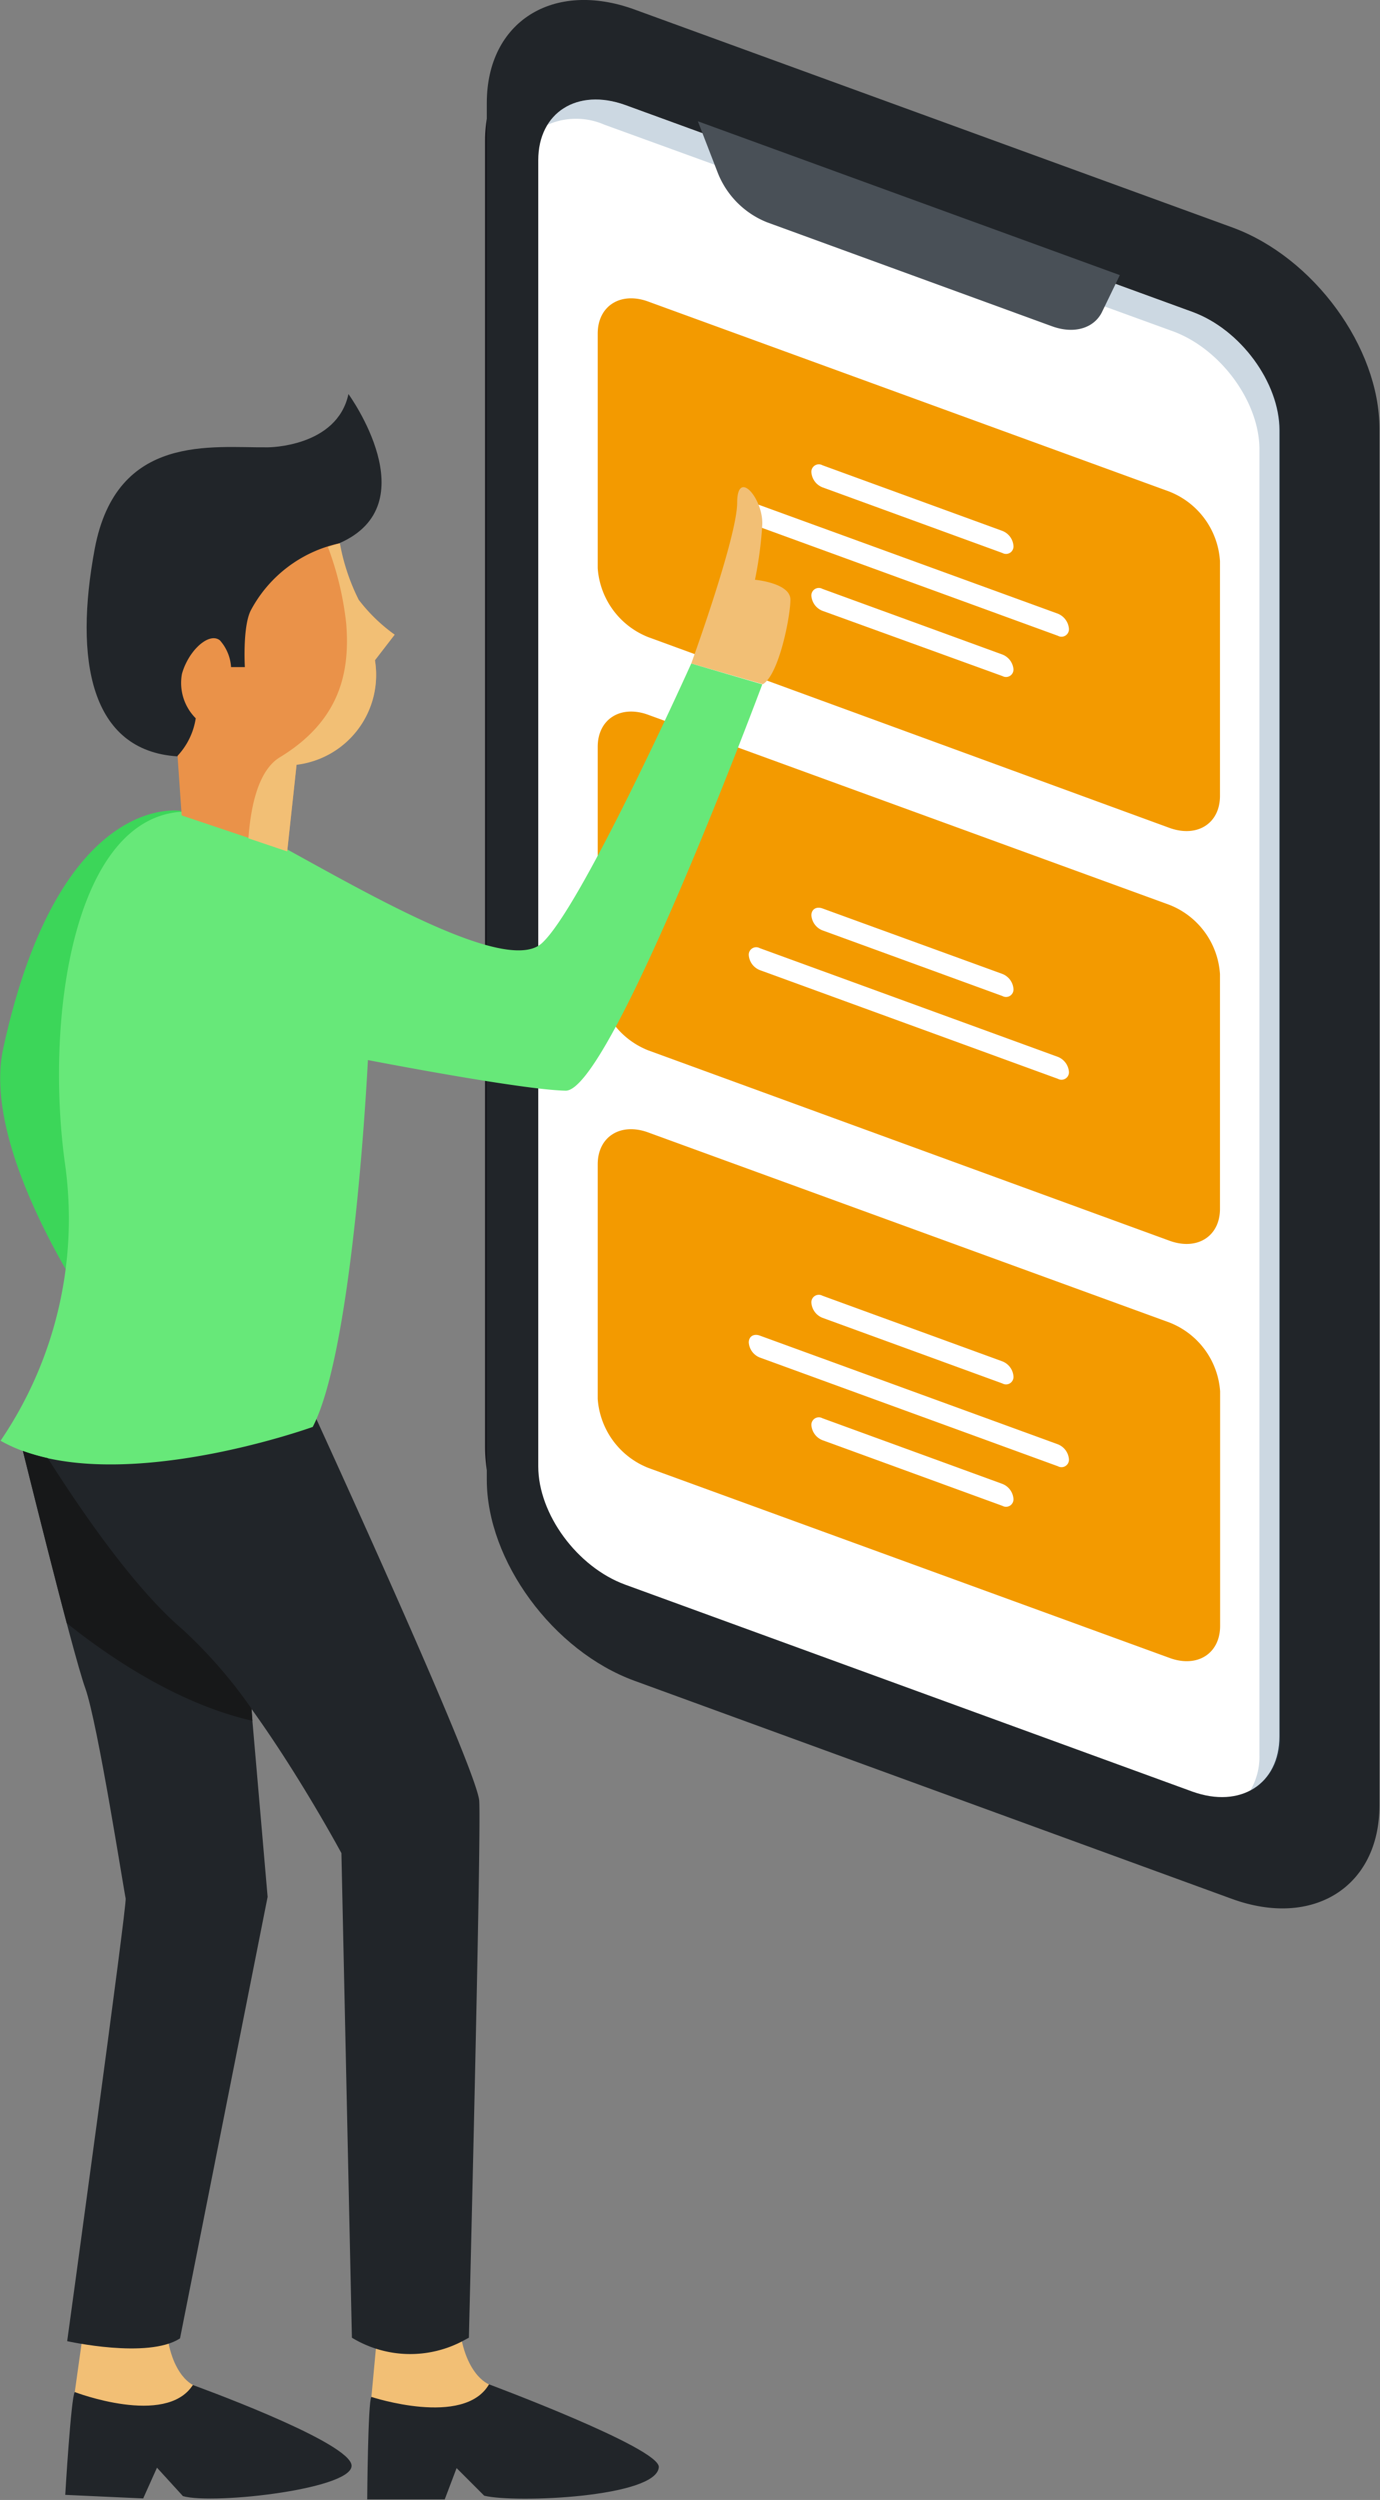 <svg xmlns="http://www.w3.org/2000/svg" viewBox="0 0 100.04 181.19"><rect x="0" y="0" width="100.04" height="181.19" fill="#808080" stroke="none"/><defs><style>.cls-1{fill:#17161c;}.cls-2{fill:#212529;}.cls-3{fill:#fff;}.cls-4{fill:#34648c;opacity:0.25;}.cls-5{fill:#495057;}.cls-6{fill:#f39a00;}.cls-7{fill:#f2bf75;}.cls-8{fill:#3cd659;}.cls-9{fill:#67e879;}.cls-10{fill:#ea9249;}.cls-11{fill:#171819;}</style></defs><title>Asset 1</title><g id="Layer_2" data-name="Layer 2"><g id="OBJECTS"><path class="cls-1" d="M45.32,118.69c-5.6-2-10.16-8.24-10.16-13.82V10.2c0-5.58,4.56-8.45,10.16-6.41l41.13,15c5.6,2,10.15,8.24,10.15,13.82v94.67c0,5.58-4.55,8.46-10.15,6.41Z"/><path class="cls-2" d="M46,121.82c-5.9-2.15-10.71-8.69-10.71-14.57V7.46c0-5.89,4.81-8.92,10.71-6.77l43.35,15.8C95.24,18.65,100,25.18,100,31.06v99.8c0,5.88-4.8,8.92-10.71,6.76Z"/><path class="cls-3" d="M45.32,114.85c-3.47-1.27-6.3-5.11-6.3-8.57V11.61c0-3.46,2.83-5.25,6.3-4l41.13,15c3.47,1.27,6.3,5.11,6.3,8.57v94.67c0,3.46-2.83,5.25-6.31,4Z"/><path class="cls-4" d="M86.45,22.62l-41.13-15c-2.46-.9-4.59-.26-5.62,1.42a5.13,5.13,0,0,1,4.12,0L85,24c3.47,1.26,6.3,5.11,6.3,8.57v94.67a4.78,4.78,0,0,1-.68,2.56,4.17,4.17,0,0,0,2.18-3.94V31.19C92.75,27.73,89.92,23.89,86.45,22.62Z"/><path class="cls-5" d="M81.18,19.94,50.59,8.79,52,12.44a6.38,6.38,0,0,0,3.6,3.67l20.67,7.54c1.57.57,3,.16,3.6-1Z"/><path class="cls-6" d="M84.77,35.63,47,21.86c-2-.74-3.67.3-3.67,2.32v17a5.81,5.81,0,0,0,3.67,5L84.77,60c2,.73,3.67-.3,3.67-2.32v-17A5.8,5.8,0,0,0,84.77,35.63Z"/><path class="cls-6" d="M84.77,65.58,47,51.81c-2-.74-3.67.3-3.67,2.32v17a5.81,5.81,0,0,0,3.67,5L84.77,89.92c2,.74,3.67-.3,3.67-2.31v-17A5.79,5.79,0,0,0,84.77,65.58Z"/><path class="cls-6" d="M84.77,95.85,47,82.08c-2-.74-3.67.29-3.67,2.31v17a5.82,5.82,0,0,0,3.67,5l37.78,13.77c2,.74,3.67-.3,3.67-2.32v-17A5.79,5.79,0,0,0,84.77,95.85Z"/><path class="cls-3" d="M72.67,38.48,59.62,33.72a.54.54,0,0,0-.8.51h0a1.27,1.27,0,0,0,.8,1.09l13.05,4.76a.54.54,0,0,0,.8-.51h0A1.27,1.27,0,0,0,72.67,38.48Z"/><path class="cls-3" d="M72.67,47.44,59.62,42.68a.54.54,0,0,0-.8.51h0a1.27,1.27,0,0,0,.8,1.08L72.67,49a.54.54,0,0,0,.8-.5h0A1.27,1.27,0,0,0,72.67,47.44Z"/><path class="cls-3" d="M76.69,44.48,55.08,36.61c-.44-.16-.8.06-.8.5h0a1.27,1.27,0,0,0,.8,1.09l21.61,7.88a.54.54,0,0,0,.8-.51h0A1.29,1.29,0,0,0,76.69,44.48Z"/><path class="cls-3" d="M72.67,70.59,59.62,65.84c-.44-.16-.8.06-.8.5h0a1.27,1.27,0,0,0,.8,1.09l13.05,4.76a.54.54,0,0,0,.8-.51h0A1.27,1.27,0,0,0,72.67,70.59Z"/><path class="cls-3" d="M76.69,76.6,55.08,68.72a.54.54,0,0,0-.8.51h0a1.27,1.27,0,0,0,.8,1.08l21.61,7.88a.54.54,0,0,0,.8-.5h0A1.27,1.27,0,0,0,76.69,76.6Z"/><path class="cls-3" d="M72.67,98.67,59.62,93.91a.54.54,0,0,0-.8.51h0a1.27,1.27,0,0,0,.8,1.09l13.05,4.76a.54.54,0,0,0,.8-.51h0A1.27,1.27,0,0,0,72.67,98.67Z"/><path class="cls-3" d="M72.67,107.55l-13.05-4.76a.54.54,0,0,0-.8.5h0a1.27,1.27,0,0,0,.8,1.09l13.05,4.76a.54.54,0,0,0,.8-.5h0A1.27,1.27,0,0,0,72.67,107.55Z"/><path class="cls-3" d="M76.69,104.68,55.08,96.8c-.44-.16-.8.06-.8.5h0a1.27,1.27,0,0,0,.8,1.09l21.61,7.88a.54.54,0,0,0,.8-.51h0A1.27,1.27,0,0,0,76.69,104.68Z"/><path class="cls-7" d="M35.45,172.81s-2-.71-2.22-5.05H27.48l-.56,6,4.29,3.58L35,175.43Z"/><path class="cls-2" d="M26.92,173.72s6.71,2.22,8.53-.91c0,0,12.4,4.62,12.31,6-.14,2.18-10.39,2.63-12.66,2.07l-2-2-.86,2.27H26.62S26.67,174.07,26.92,173.72Z"/><path class="cls-7" d="M14,172.86s-1.93-.8-2-5.15l-5.75-.26-.83,5.92,4.12,3.78,3.82-1.69Z"/><path class="cls-2" d="M5.42,173.37s6.6,2.53,8.56-.51c0,0,10.85,3.91,11.48,5.7s-10,3-12.2,2.35l-1.88-2.06-1,2.23-5.65-.26S5.15,173.71,5.42,173.37Z"/><path class="cls-2" d="M1.54,104.68s3.73,15.14,4.64,17.67S9,137.18,9.11,137.59s-4.24,32.09-4.24,32.09,5.85,1.31,8.18-.2l6.35-32L16.68,106Z"/><path class="cls-2" d="M2.35,103.88s5.75,9.84,10.9,14.23,11.5,16.2,11.5,16.2l.76,35.12h0a8.14,8.14,0,0,0,8.09.21l.39-.21s.91-36.49.75-38.91-13-30.28-13-30.28Z"/><path class="cls-2" d="M24.6,39.38S20.1,55.29,12.87,54.82c-6.33-.4-7.51-7-6-15.06,1.59-8.4,8.53-7.29,12.56-7.34,0,0,5,0,5.83-3.86,0,0,5.83,8-.68,10.82"/><path class="cls-8" d="M13.12,58.77S4.31,57.21.23,76c-1.71,7.9,7.26,20.29,7.26,20.29l9.39-18.07Z"/><path class="cls-7" d="M50.11,48.09s3.33-9.16,3.33-11.66,1.89-.3,1.82,1.59a28.48,28.48,0,0,1-.53,4s2.57.23,2.57,1.44-.83,5.45-2,6.13Z"/><path class="cls-9" d="M18,60.05c5.85,3,18.39,10.9,21.27,8.32S50.11,48.09,50.11,48.09l5.15,1.51S44.26,79.12,41,79.05s-14.33-2.22-14.33-2.22-1,20.84-4,26.59c0,0-14.91,5.38-22.63,1A28.59,28.59,0,0,0,4.69,84.19C3,71.59,6.32,54,18,60.05Z"/><path class="cls-10" d="M24.6,39.38A15.27,15.27,0,0,0,26,43.47,12.15,12.15,0,0,0,28.61,46l-1.43,1.82a6.55,6.55,0,0,1-5.68,7.57l-.68,6.28-7.65-2.57-.3-4.32a5.11,5.11,0,0,0,1.32-2.72,3.63,3.63,0,0,1-1-3.22c.49-1.74,2-3.06,2.76-2.42a3.22,3.22,0,0,1,.8,1.93h1s-.17-2.88.42-4.09A9.56,9.56,0,0,1,24.6,39.38Z"/><path class="cls-7" d="M20.82,61.71l.68-6.28a6.55,6.55,0,0,0,5.68-7.57L28.61,46A12.15,12.15,0,0,1,26,43.47a15.27,15.27,0,0,1-1.36-4.09c-.31.07-.58.17-.87.26a22.67,22.67,0,0,1,1.33,5.57c.25,3.25-.27,6.92-4.82,9.68-1.54.94-2.1,3.49-2.27,5.87Z"/><path class="cls-11" d="M18.3,124.72c-5-1.14-9.79-4.15-13.46-7.08-1.2-4.54-2.74-10.74-3.18-12.48a14.44,14.44,0,0,0,1.8.52c1.91,3,6,9.21,9.78,12.42a34.68,34.68,0,0,1,5,5.75Z"/></g></g></svg>